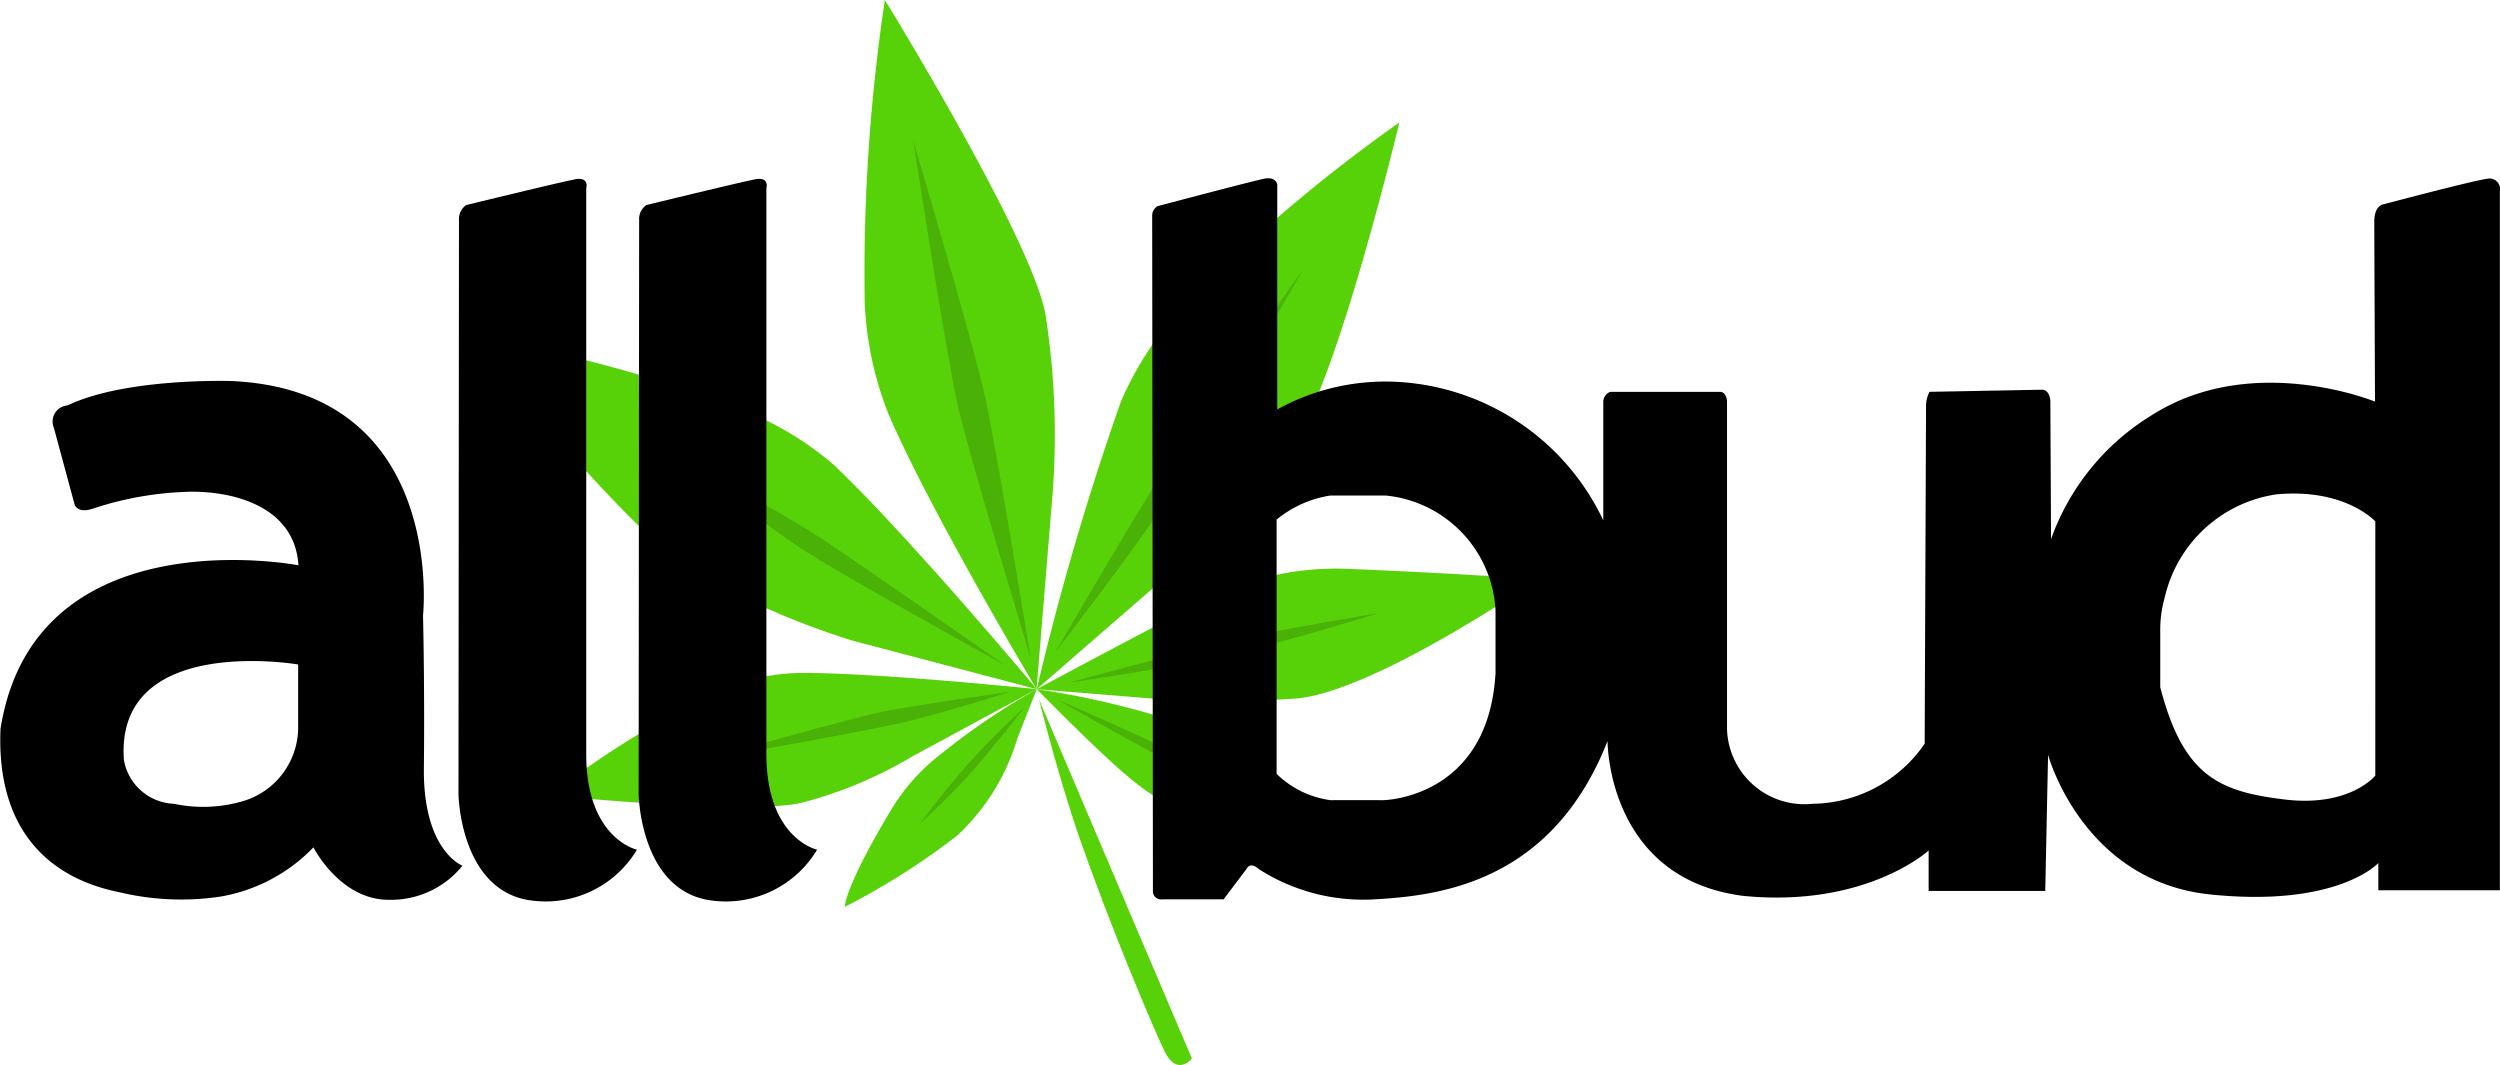 <svg xmlns="http://www.w3.org/2000/svg" width="110" height="46.863" viewBox="0 0 110 46.863">
  <g id="Group_13" data-name="Group 13" transform="translate(-7.449 -73.332)">
    <g id="Group_6" data-name="Group 6" transform="translate(45.461 73.332)">
      <path id="Path_24" data-name="Path 24" d="M88.4,73.332s6.354,10.3,7.056,13.765a34.218,34.218,0,0,1,.318,8.041l-.7,8.517s-4.654-7.78-6.513-12.1a15.013,15.013,0,0,1-1.048-4.912A81.182,81.182,0,0,1,88.4,73.332Z" transform="translate(-87.478 -73.332)" fill="#58d208"/>
      <path id="Path_25" data-name="Path 25" d="M92.037,86.311s1.467,9.543,2,11.832,3.177,10.975,3.177,10.975-1.41-8.621-1.963-11.3C94.806,95.631,92.037,86.311,92.037,86.311Z" transform="translate(-89.872 -80.146)" fill="#4ab106"/>
    </g>
    <g id="Group_7" data-name="Group 7" transform="translate(53.067 78.722)">
      <path id="Path_26" data-name="Path 26" d="M119.443,84.68s-2.634,11.031-4.529,13.879a33.447,33.447,0,0,1-5.282,5.716l-6.143,5.337A122.554,122.554,0,0,1,107.2,96.938a14.634,14.634,0,0,1,2.648-4.07A67.5,67.5,0,0,1,119.443,84.68Z" transform="translate(-103.49 -84.68)" fill="#58d208"/>
      <path id="Path_27" data-name="Path 27" d="M116.12,98.193s-5.462,7.778-6.664,9.708-4.281,7.2-4.281,7.2,3.452-4.471,4.911-6.68C111.276,106.624,116.12,98.193,116.12,98.193Z" transform="translate(-104.375 -91.775)" fill="#4ab106"/>
    </g>
    <g id="Group_8" data-name="Group 8" transform="translate(53.068 98.349)">
      <path id="Path_28" data-name="Path 28" d="M125.526,126.478s-7.333,5.064-10.749,5.25a49.932,49.932,0,0,1-5.224.073l-6.06-.493s3.357-1.813,7.477-3.958a12.728,12.728,0,0,1,6.164-1.339C122.661,126.241,125.526,126.478,125.526,126.478Z" transform="translate(-103.493 -126.001)" fill="#58d208"/>
      <path id="Path_29" data-name="Path 29" d="M120.075,130.134s-4.771.776-6.981,1.31-6.665,1.753-6.665,1.753,4.089-.6,6.681-1.14C115.309,131.6,120.075,130.134,120.075,130.134Z" transform="translate(-105.035 -128.171)" fill="#4ab106"/>
    </g>
    <g id="Group_9" data-name="Group 9" transform="translate(53.067 103.654)">
      <path id="Path_30" data-name="Path 30" d="M116.909,144.063s-4.082-.72-6.061-1.311a7,7,0,0,1-3-1.457c-1.226-.918-4.359-4.123-4.359-4.123a37.868,37.868,0,0,1,5.305,1.177,8.538,8.538,0,0,1,4.078,2.175C114.5,142.044,116.909,144.063,116.909,144.063Z" transform="translate(-103.49 -137.171)" fill="#58d208"/>
      <path id="Path_31" data-name="Path 31" d="M114.166,142.727a17.258,17.258,0,0,0-3.312-2.107c-2.049-1.014-5.487-2.494-5.487-2.494s2.492,1.428,4.824,2.68C112.169,141.868,114.166,142.727,114.166,142.727Z" transform="translate(-104.476 -137.673)" fill="#4ab106"/>
    </g>
    <g id="Group_10" data-name="Group 10" transform="translate(28.191 88.153)">
      <path id="Path_32" data-name="Path 32" d="M51.118,104.535s6.8,8.492,9.711,10.293a35.9,35.9,0,0,0,7.019,3.064l8.146,2.146s-5.637-6.745-8.933-9.872a13.968,13.968,0,0,0-4-2.41A58.621,58.621,0,0,0,51.118,104.535Z" transform="translate(-51.118 -104.535)" fill="#58d208"/>
      <path id="Path_33" data-name="Path 33" d="M69.7,115.291s4.743,2.555,6.64,3.809,8.023,5.541,8.023,5.541-6.352-3.5-8.6-4.9C73.927,118.6,69.7,115.291,69.7,115.291Z" transform="translate(-60.872 -110.182)" fill="#4ab106"/>
    </g>
    <g id="Group_11" data-name="Group 11" transform="translate(31.655 102.942)">
      <path id="Path_34" data-name="Path 34" d="M58.411,141.055s8.577.871,11.021.341a18.756,18.756,0,0,0,4.949-2.07l5.44-2.942s-6.888-.713-10.231-.712a8.781,8.781,0,0,0-3.276.608A37.065,37.065,0,0,0,58.411,141.055Z" transform="translate(-58.411 -135.672)" fill="#58d208"/>
      <path id="Path_35" data-name="Path 35" d="M72.522,140.435s6.587-1.9,8.222-2.2,5.311-.818,5.311-.818-3.238,1.042-5.131,1.447C79.382,139.2,72.522,140.435,72.522,140.435Z" transform="translate(-65.82 -136.59)" fill="#4ab106"/>
    </g>
    <g id="Group_12" data-name="Group 12" transform="translate(44.625 103.655)">
      <path id="Path_36" data-name="Path 36" d="M85.718,146.748a30.928,30.928,0,0,0,4.955-3.144,9.545,9.545,0,0,0,2.633-4.264l.854-2.166a30.461,30.461,0,0,0-4.2,2.841,8.79,8.79,0,0,0-2.219,2.487C85.663,145.962,85.718,146.748,85.718,146.748Z" transform="translate(-85.718 -137.174)" fill="#58d208"/>
      <path id="Path_37" data-name="Path 37" d="M92.685,143.961s1.063-1.444,2.173-2.683,2.42-2.421,2.42-2.421-.89,1.157-2.14,2.634A28.314,28.314,0,0,1,92.685,143.961Z" transform="translate(-89.376 -138.057)" fill="#4ab106"/>
    </g>
    <path id="Path_38" data-name="Path 38" d="M103.7,138.127l6.726,15.8s-.625.792-1.177-.264c-.178-.341-.847-1.869-1.652-3.86-.672-1.662-1.44-3.647-2.1-5.533C104.506,141.413,103.7,138.127,103.7,138.127Z" transform="translate(-50.533 -34.019)" fill="#58d208"/>
    <path id="Path_39" data-name="Path 39" d="M26.1,125.65c.038-3.643-.038-6.711-.038-6.711s1.063-9.9-8.443-10.317c0,0-4.636-.153-7.2,1.074a.709.709,0,0,0-.6.982l.915,3.387s.121.409.824.165a14.575,14.575,0,0,1,4.348-.738c1.963,0,4.521.722,4.675,3.238,0,0-11.615-2.241-13.109,7.194-.195,4.595,2.287,6.6,5.212,7.187a11.663,11.663,0,0,0,4.491.192,7.409,7.409,0,0,0,4.065-2.163s1.188,2.354,3.374,2.308a4.029,4.029,0,0,0,3.183-1.5S26.058,129.294,26.1,125.65Zm-5.534-1.688a3.385,3.385,0,0,1-2.435,3.147,6.194,6.194,0,0,1-3.031.114,2.329,2.329,0,0,1-2.2-1.929c-.391-5.579,7.668-4.2,7.668-4.2v2.871Z" transform="translate(0 -18.525)"/>
    <path id="Path_40" data-name="Path 40" d="M49.942,91.708l-.022,25.267s.059,4.1,3.021,4.649a4.681,4.681,0,0,0,4.832-2.207s-2.232-.482-2.232-4.21V90.319s.152-.52-.485-.4-4.793,1.133-4.793,1.133A.742.742,0,0,0,49.942,91.708Z" transform="translate(-22.298 -8.699)"/>
    <path id="Path_41" data-name="Path 41" d="M66.632,91.708l-.022,25.267s.059,4.1,3.021,4.649a4.681,4.681,0,0,0,4.832-2.207s-2.232-.482-2.232-4.21V90.319s.152-.52-.485-.4-4.793,1.133-4.793,1.133A.742.742,0,0,0,66.632,91.708Z" transform="translate(-31.061 -8.699)"/>
    <path id="Path_42" data-name="Path 42" d="M172.9,89.872c-.674.093-4.606,1.137-4.606,1.137s-.338.093-.338.738.031,7.926.031,7.926-5.377-2.213-9.8.584a10.529,10.529,0,0,0-4.454,5.468l-.031-6.114s-.031-.43-.338-.462l-4.978.093a1.359,1.359,0,0,0-.153.584l-.061,14.9a6.061,6.061,0,0,1-4.916,2.642,3.411,3.411,0,0,1-3.78-3.287V99.643s-.029-.4-.308-.4H134.34a.469.469,0,0,0-.308.462V104.9a10.649,10.649,0,0,0-8.878-6.084,9.842,9.842,0,0,0-5.468,1.2V90.118s-.054-.356-.566-.255-4.689,1.207-4.689,1.207a.473.473,0,0,0-.248.44l.033,29.746v.006a.36.36,0,0,0,.409.312h2.7l1.033-1.371s.138-.3.516.04a8.52,8.52,0,0,0,5.081,1.331c2.8-.16,7.8-.694,10.264-6.967,0,.134.034,6.067,5.987,6.816,5.407.522,8.141-2,8.141-2v1.781h5.131l.124-5.99s1.506,5.559,7.127,6.143,7.405-1.382,7.405-1.382v1.2h5.347V90.425A.469.469,0,0,0,172.9,89.872ZM129.284,111.71c-.36,5.452-4.948,5.5-4.948,5.5s-1.32-.006-2.3,0a4.173,4.173,0,0,1-2.378-1.158V104.863a4.912,4.912,0,0,1,2.354-1.056h2.462a5.36,5.36,0,0,1,4.816,5.044v2.859ZM168,116.129s-1.121,1.4-3.994,1.05-4.452-1.016-5.468-4.941V109.7a5.076,5.076,0,0,1,.191-1.382,5.919,5.919,0,0,1,4.927-4.565c3.015-.279,4.345,1.191,4.345,1.191Z" transform="translate(-56.038 -8.67)"/>
  </g>
</svg>
